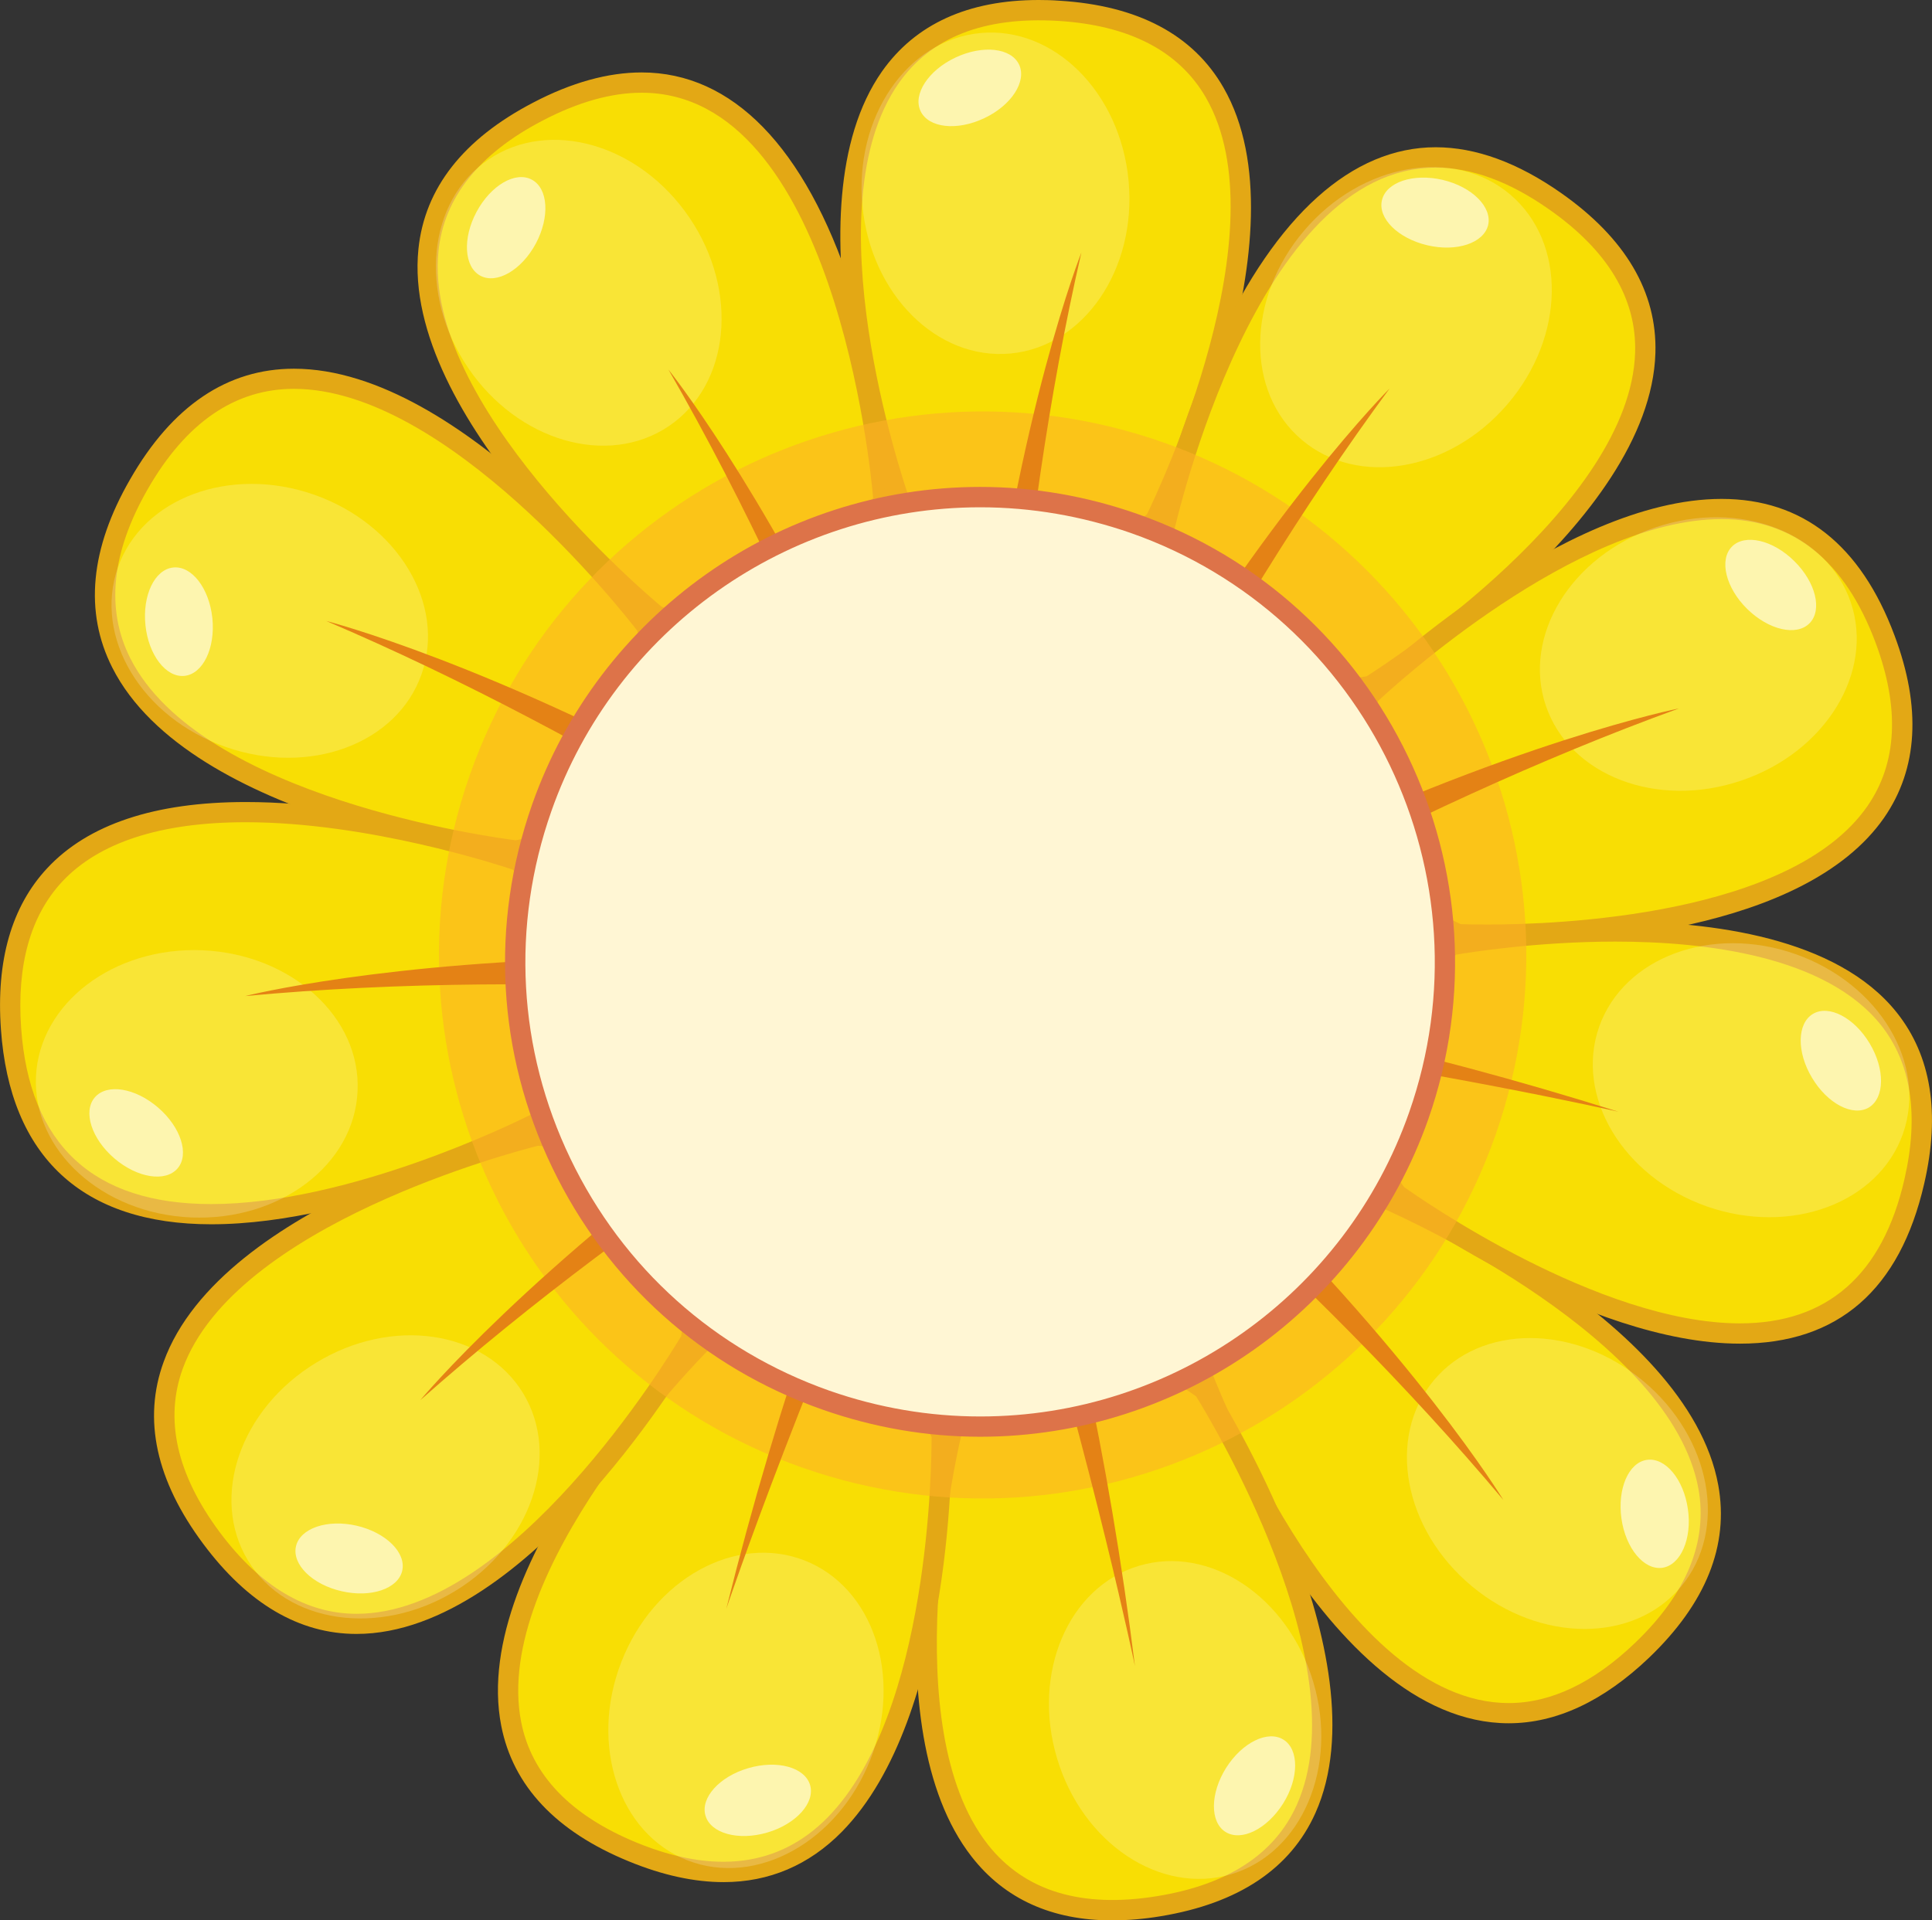 <?xml version="1.0" encoding="utf-8"?>
<!-- Generator: Adobe Illustrator 24.0.3, SVG Export Plug-In . SVG Version: 6.00 Build 0)  -->
<svg version="1.1" id="Layer_1" xmlns="http://www.w3.org/2000/svg" xmlns:xlink="http://www.w3.org/1999/xlink" x="0px" y="0px"
	 viewBox="0 0 251.46 250" style="enable-background:new 0 0 251.46 250;" xml:space="preserve">
<rect x="0" y="0" width="251.46" height="250" fill="#333333" stroke="none"/>
<style type="text/css">
	.st0{fill:#E3A815;}
	.st1{fill:#F8DE04;}
	.st2{opacity:0.2;fill:#FFFFFF;}
	.st3{opacity:0.6;fill:#FFFFFF;}
	.st4{opacity:0.6;}
	.st5{fill:#FDB325;}
	.st6{fill:#E48215;}
	.st7{fill:#FFF6D4;}
	.st8{fill:#DD7349;}
</style>
<g>
	<g>
		<g>
			<path class="st0" d="M157.85,178.94c1.11,2.87,16.96,42.77,38.52,42.77c5.49,0,11.02-2.64,16.45-7.84
				c6.71-6.42,9.48-13.18,8.24-20.07c-3.58-19.56-37.76-35.02-40.91-36.42c-7.89-0.1-13.85,2-17.65,6.25
				C157.29,169.52,157.75,177.71,157.85,178.94L157.85,178.94z"/>
			<g>
				<path class="st1" d="M180.43,156.07c0,0,65.6,27.86,33.29,58.76c-32.28,30.9-57.16-35.6-57.16-35.6S153.81,155.54,180.43,156.07
					z"/>
				<path class="st0" d="M196.37,224.34c-24.06,0-40.37-42.81-41.05-44.64l-0.08-0.3c-0.04-0.42-1.11-10.3,5.3-17.51
					c4.22-4.73,10.63-7.13,19.02-7.13l1.15,0.01l0.24,0.09c1.56,0.68,38.71,16.69,42.69,38.47c1.43,7.83-1.6,15.38-9,22.47
					C208.7,221.47,202.55,224.34,196.37,224.34z M157.85,178.94c1.11,2.87,16.96,42.77,38.52,42.77c5.49,0,11.02-2.64,16.45-7.84
					c6.71-6.42,9.48-13.18,8.24-20.07c-3.58-19.55-37.74-35.01-40.91-36.42h-0.59c-7.62,0-13.35,2.11-17.05,6.25
					C157.29,169.52,157.75,177.71,157.85,178.94z"/>
			</g>
		</g>
		<g>
			<path class="st1" d="M189.04,123.03c0,0,70.1-12.8,60.13,30.75c-9.96,43.58-67.32,1.73-67.32,1.73S166.51,137.24,189.04,123.03z"
				/>
			<path class="st0" d="M226.47,174.92c-20.03,0-44.38-17.6-45.42-18.34l-0.22-0.23c-0.27-0.32-6.68-8.09-5.18-17.72
				c1.01-6.42,5.26-12.04,12.68-16.72l0.22-0.13l0.25-0.06c0.09-0.01,9.86-1.76,21.44-1.76c12.41,0,28.82,2.05,36.63,11.85
				c4.48,5.62,5.69,13.1,3.58,22.26C247.28,167.92,239.22,174.92,226.47,174.92z M182.76,154.54c2.02,1.44,25.31,17.74,43.71,17.74
				c11.36,0,18.56-6.32,21.41-18.79c1.91-8.34,0.87-15.09-3.06-20.04c-7.17-8.98-22.76-10.87-34.57-10.87
				c-10.32,0-19.16,1.43-20.72,1.7c-6.59,4.21-10.39,9.17-11.26,14.72C177.03,146.86,182,153.57,182.76,154.54z"/>
		</g>
		<g>
			<path class="st1" d="M156.66,180.87c0,0,38.31,60.09-5.8,67.29c-44.11,7.21-27-61.71-27-61.71S134.99,165.36,156.66,180.87z"/>
			<path class="st0" d="M144.72,250c-7.81,0-13.95-2.78-18.23-8.26c-13.3-17-4.3-54.04-3.9-55.61l0.12-0.29
				c0.26-0.5,6.46-11.99,18.78-11.99c5.06,0,10.43,1.99,15.93,5.93l0.22,0.15l0.13,0.22c0.92,1.45,22.48,35.64,13.44,55.87
				c-3.25,7.27-10.03,11.77-20.14,13.44C148.87,249.83,146.71,250,144.72,250z M125.1,186.93c-0.64,2.74-8.6,37.76,3.46,53.18
				c4.77,6.09,12.22,8.35,22.09,6.73c9.18-1.5,15.29-5.49,18.14-11.89c8.14-18.15-11.29-50.25-13.11-53.17
				c-4.96-3.52-9.74-5.29-14.19-5.29C131.44,176.5,125.81,185.71,125.1,186.93z"/>
		</g>
		<g>
			<path class="st1" d="M122.55,186.83c0,0,1.16,71.25-40.19,54.28c-41.35-16.97,9.33-66.71,9.33-66.71S112.22,162.27,122.55,186.83
				z"/>
			<path class="st0" d="M94.18,245.02c-3.8,0-7.93-0.89-12.33-2.7c-9.5-3.89-15.08-9.84-16.61-17.65
				c-4.25-21.7,24.3-50.02,25.53-51.22l0.25-0.2c0.22-0.12,5.46-3.18,12.12-3.18c6.29,0,14.98,2.81,20.63,16.22l0.09,0.25l0.01,0.25
				c0.02,1.49,0.42,36.71-14.3,51.68C105.29,242.82,100.09,245.02,94.18,245.02z M92.49,175.45c-2.02,2.03-28.51,29.08-24.66,48.71
				c1.35,6.89,6.41,12.17,15.04,15.72c10.2,4.18,18.56,3.1,24.83-3.26c13.33-13.57,13.56-46.33,13.55-49.53
				c-4.08-9.54-10.16-14.39-18.1-14.39C97.76,172.7,93.31,175.01,92.49,175.45z"/>
		</g>
		<g>
			<path class="st1" d="M89.92,174.38c0,0-35.71,61.65-62.4,25.82c-26.71-35.84,42.35-52.35,42.35-52.35S93.71,148.01,89.92,174.38z
				"/>
			<path class="st0" d="M46.4,212.71c-7.44,0-14.15-3.94-19.95-11.73c-6.14-8.24-7.88-16.2-5.15-23.69
				c7.52-20.78,46.59-30.35,48.25-30.74l0.17-0.04h0.15c0.42,0,10.5,0.16,16.83,7.56c4.25,4.92,5.77,11.83,4.52,20.5l-0.04,0.24
				l-0.13,0.23C90.17,176.58,68.98,212.71,46.4,212.71z M70.01,149.16c-2.79,0.7-39.42,10.24-46.23,29.03
				c-2.39,6.61-0.77,13.74,4.79,21.24c5.28,7.08,11.28,10.66,17.84,10.66c20.21,0,40.45-33.13,42.25-36.15
				c1.08-7.76-0.26-13.87-3.94-18.15C79.53,149.76,71.24,149.22,70.01,149.16z"/>
		</g>
		<g>
			<path class="st1" d="M69.93,146.17c0,0-65.25,33.66-68.48-12.26c-3.25-45.93,65.82-21.9,65.82-21.9S87.87,125.4,69.93,146.17z"/>
			<path class="st0" d="M27.49,159.38c-16.74,0-26.2-8.77-27.37-25.39c-0.64-8.94,1.39-16,6.02-20.96
				c5.32-5.72,14.03-8.62,25.85-8.62c17.24,0,34.96,6.1,35.72,6.35l0.28,0.14c0.36,0.24,8.99,5.96,10.39,15.88
				c0.96,6.61-1.56,13.44-7.46,20.26l-0.17,0.2l-0.22,0.12C69.57,147.83,46.97,159.38,27.49,159.38z M31.98,107.04
				c-11.06,0-19.11,2.62-23.91,7.76c-4.1,4.42-5.9,10.81-5.32,19.01c1.08,15.22,9.4,22.94,24.74,22.94
				c17.83,0,39.19-10.43,41.6-11.64c5.25-6.14,7.51-12.18,6.7-17.94c-1.14-8.13-8.09-13.25-9.11-13.98
				C64.84,112.58,47.93,107.04,31.98,107.04z"/>
		</g>
		<g>
			<path class="st1" d="M84.16,81.53c0,0-43.51-57.88-66.09-18.5c-22.59,39.39,49.06,47.68,49.06,47.68S91.17,107.66,84.16,81.53z"
				/>
			<path class="st0" d="M67.14,112.05l-0.16-0.01c-1.72-0.2-42.27-5.11-52.37-25.14c-3.65-7.22-2.88-15.47,2.32-24.49
				C22.41,52.84,29.59,48,38.26,48c22.09,0,45.94,31.4,46.95,32.74l0.15,0.2l0.06,0.25c2.31,8.6,1.62,15.72-2.05,21.2
				c-5.5,8.22-15.64,9.59-16.06,9.65L67.14,112.05z M38.26,50.62c-7.68,0-14.07,4.4-19.04,13.07c-4.72,8.24-5.48,15.63-2.26,22.01
				c9.17,18.15,47.28,23.33,50.15,23.69c1.22-0.19,9.58-1.79,14.07-8.51c3.19-4.76,3.79-11.08,1.76-18.78
				C80.87,79.42,58.14,50.62,38.26,50.62z"/>
		</g>
		<g>
			<path class="st1" d="M114.97,64.9c0,0-5.34-71.04-44.96-50.4C30.37,35.17,85.37,80.08,85.37,80.08S106.92,90.31,114.97,64.9z"/>
			<path class="st0" d="M95.12,83.44c0,0,0,0-0.01,0c-5.68,0-10.12-2.08-10.3-2.17l-0.27-0.16c-1.32-1.07-32.33-26.69-30.08-48.68
				c0.81-7.93,5.84-14.34,14.95-19.08c4.98-2.61,9.72-3.92,14.1-3.92c11.82,0,21.25,9.69,27.27,27.99
				c4.43,13.56,5.51,27.27,5.51,27.4l0.02,0.26l-0.07,0.23C111.47,80.3,102.13,83.44,95.12,83.44z M86.08,78.96
				c0.75,0.32,4.48,1.85,9.04,1.85l0,0c8.84,0,15.06-5.4,18.52-16.04c-0.34-3.96-5.19-52.7-30.13-52.7c-3.94,0-8.28,1.22-12.87,3.62
				C62.35,20,57.79,25.73,57.07,32.7C55.04,52.6,83.86,77.12,86.08,78.96z"/>
		</g>
		<g>
			<path class="st1" d="M150.35,67.76c0,0,32.03-63.65-12.58-66.37c-44.6-2.7-20.61,64.13-20.61,64.13S130.38,85.38,150.35,67.76z"
				/>
			<path class="st0" d="M134.04,76.36L134.04,76.36c-11.11,0-17.71-9.7-17.97-10.12l-0.13-0.28c-0.57-1.58-13.72-38.76-1.13-56.68
				C119.15,3.13,126.01,0,135.2,0c0.85,0,1.75,0.02,2.66,0.09c10.23,0.62,17.43,4.42,21.38,11.31c11.06,19.21-6.94,55.41-7.72,56.96
				l-0.12,0.23l-0.18,0.16C145.49,73.81,139.7,76.36,134.04,76.36z M118.35,64.9c0.78,1.1,6.65,8.83,15.7,8.83
				c4.96,0,10.08-2.28,15.24-6.79c1.51-3.1,17.58-36.99,7.68-54.21c-3.5-6.08-9.98-9.45-19.26-10.01
				c-9.68-0.58-16.54,2.15-20.72,8.09C105.57,27.04,117.42,62.21,118.35,64.9z"/>
		</g>
		<g>
			<path class="st1" d="M178.36,89.29c0,0,60.64-37.44,24.04-63.11c-36.58-25.67-51.14,43.83-51.14,43.83S152.11,93.83,178.36,89.29
				z"/>
			<path class="st0" d="M172.08,91.2c0,0,0,0-0.01,0c-21.13-0.01-22.11-20.93-22.12-21.15l-0.01-0.17l0.03-0.15
				c0.02-0.13,2.68-12.67,8.44-25.04c7.75-16.7,17.58-25.52,28.45-25.52c5.21,0,10.68,2,16.3,5.94c8.39,5.88,12.53,12.9,12.3,20.84
				c-0.66,22.14-34.95,43.58-36.41,44.49l-0.22,0.13l-0.25,0.03C176.32,90.99,174.11,91.2,172.08,91.2z M152.58,70.12
				c0.12,1.92,1.64,18.43,19.5,18.43l0,0c1.8,0,3.76-0.16,5.8-0.51c2.91-1.85,34.35-22.31,34.94-42.17c0.2-7-3.56-13.26-11.18-18.6
				c-5.14-3.62-10.11-5.45-14.78-5.45C163.68,21.82,153.26,67.04,152.58,70.12z"/>
		</g>
		<g>
			<path class="st1" d="M189.81,121.62c0,0,71.17,3.44,55.54-38.43c-15.65-41.87-66.97,7.2-66.97,7.2S165.59,110.51,189.81,121.62z"
				/>
			<path class="st0" d="M193.61,123L193.61,123c-2.43,0-3.87-0.06-3.87-0.06l-0.24-0.01l-0.24-0.1c-7.97-3.67-12.94-8.68-14.78-14.9
				c-2.75-9.35,2.56-17.89,2.79-18.25l0.21-0.26c1.04-0.98,25.84-24.47,46.59-24.47c10.54,0,18.11,5.98,22.51,17.77
				c3.52,9.38,3.05,17.36-1.35,23.73C234.84,121.39,205.67,123,193.61,123z M190.12,120.31c0.51,0.02,1.73,0.05,3.49,0.05l0,0
				c9.08,0,39.51-1.11,49.44-15.41c3.89-5.61,4.24-12.78,1.06-21.3c-3.98-10.65-10.72-16.07-20.04-16.07
				c-18.98,0-42.72,21.82-44.66,23.63c-0.61,1.06-4.64,8.37-2.38,15.98C178.62,112.6,183.02,117,190.12,120.31z"/>
		</g>
	</g>
	<g>
		<g>
			<path class="st2" d="M169.41,57.24c-7.33-6.24-7.16-18.43,0.34-27.23c7.5-8.81,19.51-10.9,26.83-4.67
				c7.32,6.24,7.17,18.42-0.33,27.23C188.74,61.38,176.74,63.47,169.41,57.24z"/>
			<path class="st3" d="M185.77,31.93c-3.82-0.9-6.47-3.52-5.9-5.87c0.54-2.36,4.1-3.53,7.91-2.64c3.81,0.9,6.45,3.53,5.91,5.88
				C193.12,31.65,189.58,32.83,185.77,31.93z"/>
		</g>
		<g>
			<path class="st2" d="M201.2,91.87c-3.08-9.1,3.29-19.49,14.26-23.21c10.96-3.72,22.34,0.66,25.43,9.76
				c3.08,9.1-3.3,19.5-14.26,23.2C215.67,105.34,204.29,100.97,201.2,91.87z"/>
			<path class="st3" d="M227.4,79.27c-2.79-2.75-3.67-6.38-1.99-8.1c1.68-1.72,5.34-0.89,8.13,1.88c2.79,2.75,3.68,6.37,1.98,8.09
				C233.82,82.86,230.2,82.02,227.4,79.27z"/>
		</g>
		<g>
			<path class="st2" d="M208.14,133.66c3.21-9.06,14.65-13.3,25.56-9.45c10.91,3.85,17.16,14.3,13.98,23.38
				c-3.19,9.06-14.63,13.29-25.55,9.46C211.22,153.19,204.95,142.73,208.14,133.66z"/>
			<path class="st3" d="M235.85,140.32c-2.02-3.35-1.96-7.08,0.1-8.32c2.07-1.25,5.39,0.47,7.4,3.84c2.01,3.35,1.96,7.08-0.11,8.34
				C241.16,145.4,237.86,143.69,235.85,140.32z"/>
		</g>
		<g>
			<path class="st2" d="M186.6,179.72c6.14-7.39,18.33-7.36,27.23,0.03c8.91,7.4,11.13,19.39,4.98,26.78
				c-6.14,7.39-18.35,7.37-27.24-0.03C182.67,199.1,180.44,187.11,186.6,179.72z"/>
			<path class="st3" d="M211.04,197.7c-0.55-3.89,0.93-7.31,3.31-7.65c2.4-0.35,4.79,2.52,5.34,6.41c0.56,3.87-0.95,7.3-3.33,7.64
				C213.97,204.43,211.59,201.57,211.04,197.7z"/>
		</g>
		<g>
			<path class="st2" d="M148.24,203.84c9.21-2.75,19.36,4,22.68,15.09c3.32,11.08-1.46,22.31-10.67,25.06
				c-9.2,2.74-19.36-4-22.67-15.09C134.26,217.82,139.03,206.6,148.24,203.84z"/>
			<path class="st3" d="M159.58,230.15c2.09-3.31,5.44-4.96,7.48-3.67c2.03,1.27,2.02,5.02-0.07,8.33c-2.1,3.32-5.43,4.96-7.48,3.68
				C157.46,237.2,157.5,233.47,159.58,230.15z"/>
		</g>
		<g>
			<path class="st2" d="M104.68,203.13c8.96,3.48,12.82,15.04,8.64,25.84c-4.21,10.8-14.86,16.7-23.83,13.22
				c-8.96-3.47-12.81-15.06-8.62-25.83C85.07,205.57,95.72,199.66,104.68,203.13z"/>
			<path class="st3" d="M97.4,230.18c3.77-1.1,7.36-0.11,8.04,2.21c0.67,2.31-1.83,5.08-5.59,6.18c-3.76,1.1-7.36,0.11-8.03-2.21
				C91.14,234.05,93.64,231.27,97.4,230.18z"/>
		</g>
		<g>
			<path class="st2" d="M68.09,181.38c4.98,8.21,1.01,19.75-8.86,25.75c-9.9,6.02-21.97,4.23-26.95-3.97
				c-4.99-8.23-1.03-19.75,8.87-25.76C51.02,171.38,63.08,173.16,68.09,181.38z"/>
			<path class="st3" d="M46.42,198.62c3.81,0.89,6.47,3.5,5.93,5.87c-0.54,2.34-4.07,3.54-7.88,2.66c-3.82-0.86-6.48-3.49-5.95-5.84
				C39.06,198.95,42.59,197.74,46.42,198.62z"/>
		</g>
		<g>
			<path class="st2" d="M46.54,142.02c-0.4,9.61-10.13,16.97-21.7,16.47c-11.56-0.51-20.58-8.71-20.16-18.32
				c0.43-9.59,10.15-16.96,21.7-16.46C37.94,124.22,46.98,132.43,46.54,142.02z"/>
			<path class="st3" d="M20.57,144.18c2.97,2.55,4.11,6.11,2.54,7.93c-1.58,1.83-5.26,1.24-8.24-1.32c-2.97-2.55-4.1-6.11-2.53-7.93
				C13.92,141.02,17.6,141.62,20.57,144.18z"/>
		</g>
		<g>
			<path class="st2" d="M54.87,87.76c-3.17,9.07-14.6,13.32-25.52,9.47c-10.92-3.82-17.19-14.28-14.01-23.35
				c3.19-9.07,14.63-13.3,25.54-9.48C51.8,68.23,58.07,78.7,54.87,87.76z"/>
			<path class="st3" d="M27.64,80.47c0.4,3.91-1.22,7.27-3.64,7.52c-2.39,0.24-4.67-2.71-5.07-6.6c-0.41-3.9,1.21-7.26,3.61-7.51
				C24.95,73.62,27.23,76.57,27.64,80.47z"/>
		</g>
		<g>
			<path class="st2" d="M87.06,55.47c-7.96,5.38-19.68,1.98-26.15-7.61c-6.48-9.59-5.29-21.73,2.68-27.1
				c7.97-5.38,19.68-1.99,26.16,7.6C96.23,37.94,95.02,50.08,87.06,55.47z"/>
			<path class="st3" d="M69.74,31.71c-1.85,3.45-5.08,5.32-7.21,4.19c-2.13-1.13-2.35-4.87-0.51-8.31c1.85-3.46,5.07-5.35,7.2-4.2
				C71.36,24.53,71.58,28.26,69.74,31.71z"/>
		</g>
		<g>
			<path class="st2" d="M131.53,46.02c-9.57,0.9-18.19-7.71-19.28-19.24c-1.08-11.52,5.79-21.6,15.37-22.48
				c9.55-0.89,18.19,7.71,19.27,19.23C147.97,35.05,141.09,45.12,131.53,46.02z"/>
			<path class="st3" d="M128.1,15.39c-3.55,1.68-7.24,1.27-8.28-0.92c-1.04-2.17,0.99-5.31,4.54-6.98c3.55-1.67,7.24-1.27,8.28,0.92
				C133.67,10.6,131.63,13.73,128.1,15.39z"/>
		</g>
	</g>
	<g class="st4">
		<path class="st5" d="M194.65,147.76c-12.95,36.86-53.33,56.24-90.2,43.31c-36.87-12.95-56.25-53.33-43.3-90.19
			c12.95-36.86,53.33-56.24,90.19-43.31C188.19,70.51,207.58,110.88,194.65,147.76z"/>
	</g>
	<path class="st6" d="M31.9,129.67c0,0,72.76-18.36,178.75,15.06C210.65,144.73,112.29,122.15,31.9,129.67z"/>
	<path class="st6" d="M87,48.11c0,0,46.98,58.5,60.72,168.79C147.72,216.9,127.32,118.06,87,48.11z"/>
	<path class="st6" d="M149.64,100.61c9.32-17.3,19.8-34.54,31.22-50.03c0,0-15.81,15.72-34.4,47.48
		C147.5,98.91,148.56,99.77,149.64,100.61z"/>
	<path class="st6" d="M132.02,91.2c1.68-19.58,4.42-39.59,8.73-58.33c0,0-8.24,20.72-12.64,57.24
		C129.41,90.48,130.71,90.85,132.02,91.2z"/>
	<path class="st6" d="M164.8,116.53c17.37-9.2,35.65-17.75,53.74-24.31c0,0-21.87,4.33-54.96,20.43
		C163.98,113.94,164.38,115.24,164.8,116.53z"/>
	<path class="st6" d="M154.39,153.14c14.62,13.14,28.91,27.39,41.28,42.13c0,0-11.58-19.07-38.05-44.59
		C156.54,151.48,155.46,152.31,154.39,153.14z"/>
	<path class="st6" d="M101.71,146.68c-16.39,10.85-32.62,22.84-47.01,35.6c0,0,14.24-17.15,44.18-38.53
		C99.83,144.72,100.78,145.69,101.71,146.68z"/>
	<path class="st6" d="M94.79,108.06C77.95,97.92,60.17,88.39,42.46,80.84c0,0,21.6,5.51,53.75,23.41
		C95.75,105.52,95.27,106.8,94.79,108.06z"/>
	<path class="st6" d="M118.97,137.65c-9.01,20.35-17.59,44.25-24.44,71.79c0,0,10.54-31.42,28.62-70.39
		C121.75,138.6,120.36,138.12,118.97,137.65z"/>
	<g>
		<path class="st7" d="M184.65,145.26c-11.08,31.54-45.6,48.1-77.11,37.02c-31.52-11.06-48.11-45.59-37.03-77.1
			c11.06-31.51,45.59-48.09,77.1-37.03C179.13,79.23,195.71,113.74,184.65,145.26z"/>
		<path class="st8" d="M127.58,187.04c-6.96,0-13.85-1.19-20.49-3.52c-15.58-5.46-28.08-16.68-35.23-31.56
			c-7.16-14.88-8.07-31.66-2.6-47.23c8.69-24.71,32.12-41.34,58.32-41.34c6.95,0,13.84,1.19,20.47,3.52
			c32.16,11.29,49.12,46.63,37.85,78.79C177.19,170.42,153.78,187.04,127.58,187.04z M127.58,66.04c-25.08,0-47.5,15.9-55.82,39.57
			c-5.24,14.92-4.37,30.98,2.48,45.22c6.84,14.25,18.83,24.97,33.73,30.22c6.35,2.22,12.96,3.35,19.62,3.35
			c25.07,0,47.51-15.89,55.81-39.57c10.81-30.78-5.43-64.62-36.21-75.44C140.83,67.18,134.24,66.04,127.58,66.04z"/>
	</g>
</g>
</svg>
